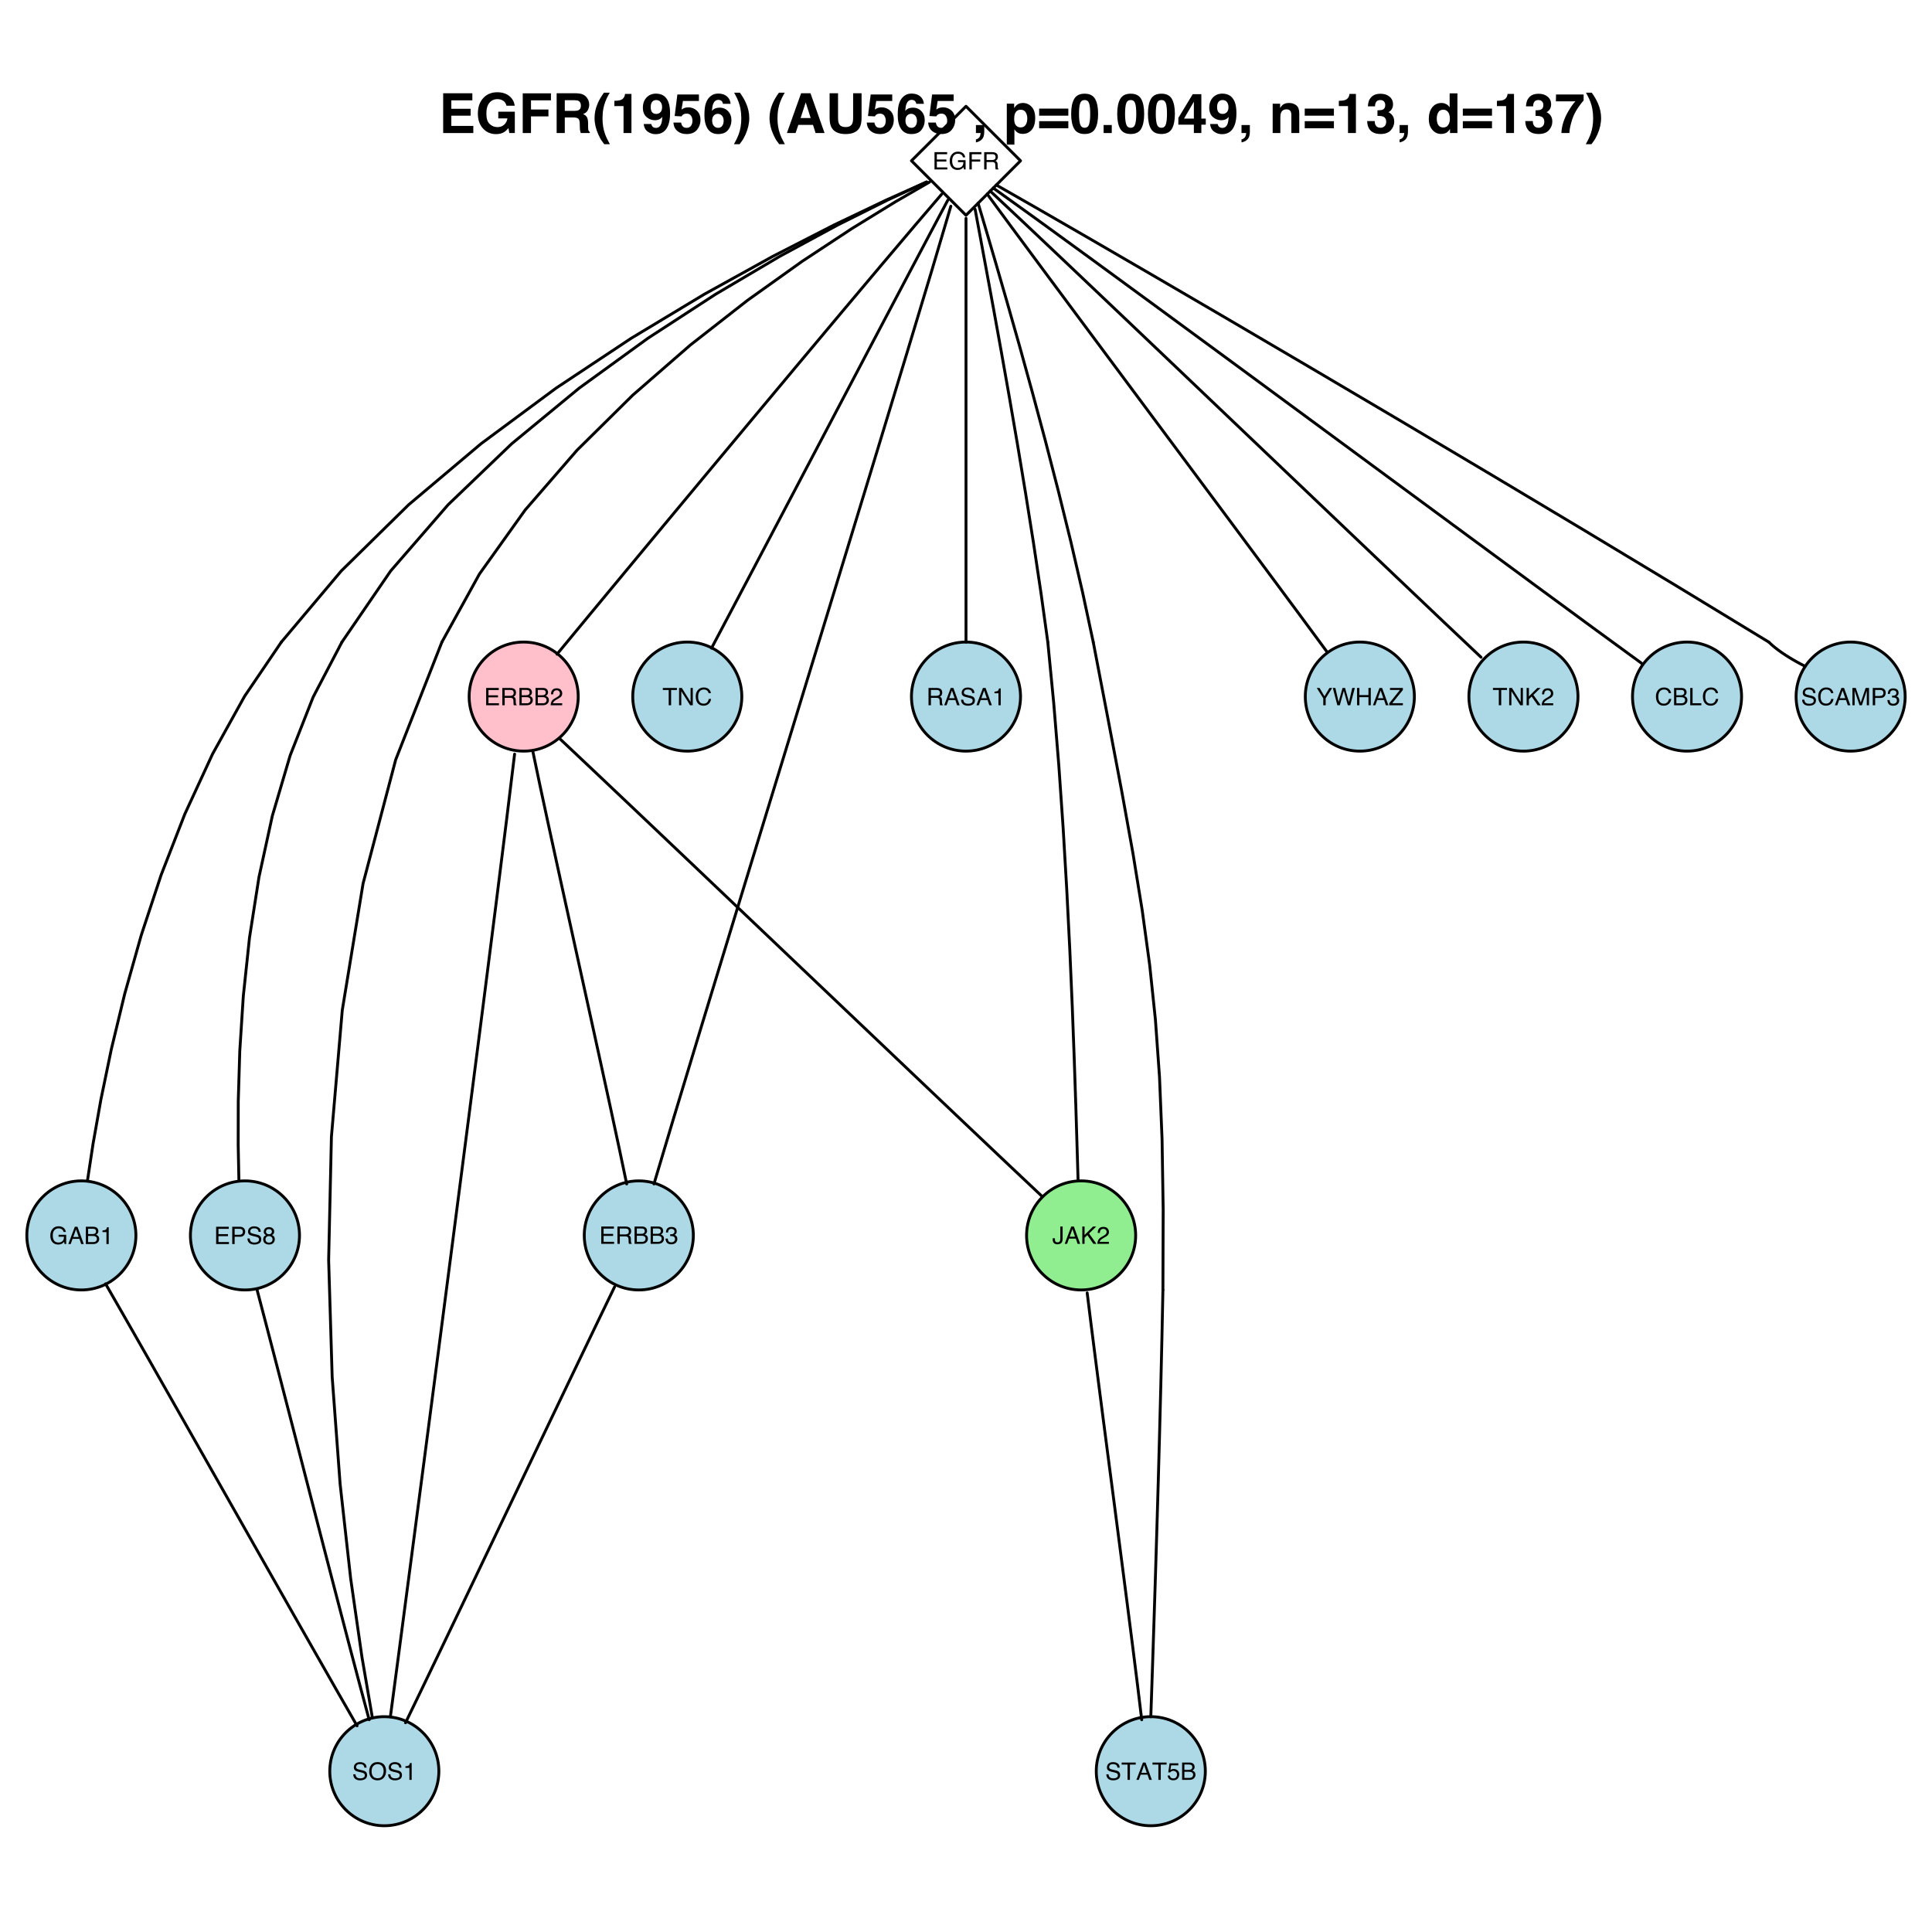 <?xml version="1.0" encoding="UTF-8"?>
<svg xmlns="http://www.w3.org/2000/svg" xmlns:xlink="http://www.w3.org/1999/xlink" width="504pt" height="504pt" viewBox="0 0 504 504" version="1.1">
<defs>
<g>
<symbol overflow="visible" id="glyph0-0">
<path style="stroke:none;" d="M 0.203 0 L 0.203 -4.516 L 3.781 -4.516 L 3.781 0 Z M 3.219 -0.562 L 3.219 -3.953 L 0.766 -3.953 L 0.766 -0.562 Z "/>
</symbol>
<symbol overflow="visible" id="glyph0-1">
<path style="stroke:none;" d="M 0.531 -4.516 L 3.828 -4.516 L 3.828 -3.969 L 1.141 -3.969 L 1.141 -2.594 L 3.625 -2.594 L 3.625 -2.062 L 1.141 -2.062 L 1.141 -0.531 L 3.875 -0.531 L 3.875 0 L 0.531 0 Z M 2.203 -4.516 Z "/>
</symbol>
<symbol overflow="visible" id="glyph0-2">
<path style="stroke:none;" d="M 2.438 -4.641 C 2.852 -4.641 3.219 -4.555 3.531 -4.391 C 3.977 -4.148 4.254 -3.738 4.359 -3.156 L 3.75 -3.156 C 3.676 -3.477 3.523 -3.711 3.297 -3.859 C 3.066 -4.016 2.773 -4.094 2.422 -4.094 C 2.004 -4.094 1.648 -3.938 1.359 -3.625 C 1.078 -3.312 0.938 -2.844 0.938 -2.219 C 0.938 -1.688 1.051 -1.25 1.281 -0.906 C 1.52 -0.57 1.906 -0.406 2.438 -0.406 C 2.844 -0.406 3.18 -0.52 3.453 -0.75 C 3.723 -0.988 3.859 -1.375 3.859 -1.906 L 2.453 -1.906 L 2.453 -2.422 L 4.438 -2.422 L 4.438 0 L 4.031 0 L 3.891 -0.578 C 3.68 -0.348 3.5 -0.191 3.344 -0.109 C 3.07 0.047 2.727 0.125 2.312 0.125 C 1.781 0.125 1.32 -0.051 0.938 -0.406 C 0.508 -0.832 0.297 -1.426 0.297 -2.188 C 0.297 -2.945 0.504 -3.551 0.922 -4 C 1.305 -4.426 1.812 -4.641 2.438 -4.641 Z M 2.328 -4.641 Z "/>
</symbol>
<symbol overflow="visible" id="glyph0-3">
<path style="stroke:none;" d="M 0.531 -4.516 L 3.672 -4.516 L 3.672 -3.969 L 1.156 -3.969 L 1.156 -2.594 L 3.359 -2.594 L 3.359 -2.047 L 1.156 -2.047 L 1.156 0 L 0.531 0 Z "/>
</symbol>
<symbol overflow="visible" id="glyph0-4">
<path style="stroke:none;" d="M 2.578 -2.453 C 2.867 -2.453 3.098 -2.508 3.266 -2.625 C 3.43 -2.738 3.516 -2.941 3.516 -3.234 C 3.516 -3.555 3.395 -3.781 3.156 -3.906 C 3.031 -3.957 2.863 -3.984 2.656 -3.984 L 1.172 -3.984 L 1.172 -2.453 Z M 0.547 -4.516 L 2.641 -4.516 C 2.984 -4.516 3.27 -4.461 3.5 -4.359 C 3.914 -4.172 4.125 -3.816 4.125 -3.297 C 4.125 -3.023 4.066 -2.801 3.953 -2.625 C 3.848 -2.457 3.695 -2.32 3.5 -2.219 C 3.676 -2.145 3.805 -2.051 3.891 -1.938 C 3.984 -1.82 4.035 -1.633 4.047 -1.375 L 4.062 -0.766 C 4.07 -0.586 4.086 -0.457 4.109 -0.375 C 4.141 -0.227 4.203 -0.133 4.297 -0.094 L 4.297 0 L 3.547 0 C 3.535 -0.039 3.52 -0.094 3.5 -0.156 C 3.488 -0.219 3.477 -0.332 3.469 -0.5 L 3.438 -1.266 C 3.426 -1.555 3.316 -1.754 3.109 -1.859 C 2.992 -1.91 2.812 -1.938 2.562 -1.938 L 1.172 -1.938 L 1.172 0 L 0.547 0 Z "/>
</symbol>
<symbol overflow="visible" id="glyph0-5">
<path style="stroke:none;" d="M 0.531 -4.516 L 2.578 -4.516 C 2.973 -4.516 3.289 -4.398 3.531 -4.172 C 3.781 -3.953 3.906 -3.633 3.906 -3.219 C 3.906 -2.863 3.797 -2.555 3.578 -2.297 C 3.359 -2.035 3.023 -1.906 2.578 -1.906 L 1.156 -1.906 L 1.156 0 L 0.531 0 Z M 3.297 -3.219 C 3.297 -3.551 3.172 -3.773 2.922 -3.891 C 2.785 -3.953 2.602 -3.984 2.375 -3.984 L 1.156 -3.984 L 1.156 -2.422 L 2.375 -2.422 C 2.645 -2.422 2.863 -2.477 3.031 -2.594 C 3.207 -2.719 3.297 -2.926 3.297 -3.219 Z "/>
</symbol>
<symbol overflow="visible" id="glyph0-6">
<path style="stroke:none;" d="M 0.875 -1.453 C 0.895 -1.203 0.957 -0.992 1.062 -0.828 C 1.258 -0.535 1.617 -0.391 2.141 -0.391 C 2.367 -0.391 2.578 -0.422 2.766 -0.484 C 3.129 -0.609 3.312 -0.836 3.312 -1.172 C 3.312 -1.41 3.234 -1.582 3.078 -1.688 C 2.922 -1.789 2.676 -1.879 2.344 -1.953 L 1.734 -2.094 C 1.336 -2.188 1.055 -2.285 0.891 -2.391 C 0.598 -2.578 0.453 -2.859 0.453 -3.234 C 0.453 -3.641 0.594 -3.973 0.875 -4.234 C 1.156 -4.492 1.551 -4.625 2.062 -4.625 C 2.539 -4.625 2.941 -4.508 3.266 -4.281 C 3.598 -4.051 3.766 -3.688 3.766 -3.188 L 3.203 -3.188 C 3.172 -3.426 3.102 -3.613 3 -3.75 C 2.812 -3.988 2.492 -4.109 2.047 -4.109 C 1.691 -4.109 1.43 -4.031 1.266 -3.875 C 1.109 -3.719 1.031 -3.539 1.031 -3.344 C 1.031 -3.125 1.125 -2.961 1.312 -2.859 C 1.438 -2.797 1.711 -2.711 2.141 -2.609 L 2.766 -2.469 C 3.066 -2.395 3.301 -2.301 3.469 -2.188 C 3.758 -1.969 3.906 -1.66 3.906 -1.266 C 3.906 -0.766 3.723 -0.406 3.359 -0.188 C 2.992 0.02 2.57 0.125 2.094 0.125 C 1.531 0.125 1.086 -0.016 0.766 -0.297 C 0.453 -0.578 0.297 -0.961 0.297 -1.453 Z M 2.109 -4.641 Z "/>
</symbol>
<symbol overflow="visible" id="glyph0-7">
<path style="stroke:none;" d="M 1.719 -2.562 C 1.957 -2.562 2.145 -2.629 2.281 -2.766 C 2.414 -2.898 2.484 -3.062 2.484 -3.25 C 2.484 -3.414 2.414 -3.566 2.281 -3.703 C 2.156 -3.836 1.957 -3.906 1.688 -3.906 C 1.426 -3.906 1.234 -3.836 1.109 -3.703 C 0.992 -3.566 0.938 -3.406 0.938 -3.219 C 0.938 -3.008 1.016 -2.848 1.172 -2.734 C 1.328 -2.617 1.508 -2.562 1.719 -2.562 Z M 1.75 -0.375 C 2 -0.375 2.207 -0.441 2.375 -0.578 C 2.551 -0.723 2.641 -0.93 2.641 -1.203 C 2.641 -1.484 2.551 -1.695 2.375 -1.844 C 2.195 -2 1.973 -2.078 1.703 -2.078 C 1.441 -2.078 1.227 -2 1.062 -1.844 C 0.895 -1.695 0.812 -1.488 0.812 -1.219 C 0.812 -0.988 0.883 -0.789 1.031 -0.625 C 1.188 -0.457 1.426 -0.375 1.75 -0.375 Z M 0.953 -2.344 C 0.805 -2.406 0.688 -2.484 0.594 -2.578 C 0.438 -2.742 0.359 -2.957 0.359 -3.219 C 0.359 -3.539 0.473 -3.82 0.703 -4.062 C 0.941 -4.301 1.281 -4.422 1.719 -4.422 C 2.145 -4.422 2.477 -4.305 2.719 -4.078 C 2.957 -3.859 3.078 -3.598 3.078 -3.297 C 3.078 -3.023 3.008 -2.805 2.875 -2.641 C 2.789 -2.535 2.664 -2.441 2.5 -2.359 C 2.688 -2.266 2.832 -2.164 2.938 -2.062 C 3.133 -1.852 3.234 -1.586 3.234 -1.266 C 3.234 -0.879 3.102 -0.551 2.844 -0.281 C 2.582 -0.008 2.211 0.125 1.734 0.125 C 1.305 0.125 0.941 0.008 0.641 -0.219 C 0.348 -0.457 0.203 -0.797 0.203 -1.234 C 0.203 -1.492 0.266 -1.719 0.391 -1.906 C 0.516 -2.094 0.703 -2.238 0.953 -2.344 Z "/>
</symbol>
<symbol overflow="visible" id="glyph0-8">
<path style="stroke:none;" d="M 2.172 -2.609 C 2.43 -2.609 2.633 -2.645 2.781 -2.719 C 3.008 -2.832 3.125 -3.035 3.125 -3.328 C 3.125 -3.617 3.004 -3.816 2.766 -3.922 C 2.629 -3.973 2.426 -4 2.156 -4 L 1.062 -4 L 1.062 -2.609 Z M 2.391 -0.516 C 2.766 -0.516 3.031 -0.625 3.188 -0.844 C 3.289 -0.977 3.344 -1.145 3.344 -1.344 C 3.344 -1.676 3.191 -1.898 2.891 -2.016 C 2.734 -2.078 2.531 -2.109 2.281 -2.109 L 1.062 -2.109 L 1.062 -0.516 Z M 0.469 -4.516 L 2.406 -4.516 C 2.938 -4.516 3.312 -4.359 3.531 -4.047 C 3.664 -3.859 3.734 -3.641 3.734 -3.391 C 3.734 -3.109 3.648 -2.879 3.484 -2.703 C 3.398 -2.598 3.281 -2.508 3.125 -2.438 C 3.352 -2.344 3.523 -2.242 3.641 -2.141 C 3.848 -1.941 3.953 -1.664 3.953 -1.312 C 3.953 -1.02 3.859 -0.758 3.672 -0.531 C 3.398 -0.176 2.969 0 2.375 0 L 0.469 0 Z "/>
</symbol>
<symbol overflow="visible" id="glyph0-9">
<path style="stroke:none;" d="M 0.203 0 C 0.223 -0.375 0.301 -0.703 0.438 -0.984 C 0.57 -1.266 0.836 -1.52 1.234 -1.75 L 1.812 -2.094 C 2.082 -2.25 2.27 -2.379 2.375 -2.484 C 2.539 -2.66 2.625 -2.859 2.625 -3.078 C 2.625 -3.328 2.547 -3.523 2.391 -3.672 C 2.242 -3.828 2.039 -3.906 1.781 -3.906 C 1.406 -3.906 1.145 -3.766 1 -3.484 C 0.914 -3.328 0.867 -3.113 0.859 -2.844 L 0.297 -2.844 C 0.305 -3.227 0.379 -3.539 0.516 -3.781 C 0.754 -4.207 1.176 -4.422 1.781 -4.422 C 2.289 -4.422 2.66 -4.281 2.891 -4 C 3.117 -3.727 3.234 -3.426 3.234 -3.094 C 3.234 -2.75 3.113 -2.445 2.875 -2.188 C 2.727 -2.051 2.469 -1.879 2.094 -1.672 L 1.672 -1.438 C 1.473 -1.32 1.316 -1.211 1.203 -1.109 C 0.992 -0.93 0.863 -0.734 0.812 -0.516 L 3.219 -0.516 L 3.219 0 Z "/>
</symbol>
<symbol overflow="visible" id="glyph0-10">
<path style="stroke:none;" d="M 1.641 0.125 C 1.117 0.125 0.738 -0.016 0.5 -0.297 C 0.27 -0.586 0.156 -0.941 0.156 -1.359 L 0.734 -1.359 C 0.754 -1.066 0.805 -0.859 0.891 -0.734 C 1.035 -0.504 1.297 -0.391 1.672 -0.391 C 1.961 -0.391 2.191 -0.469 2.359 -0.625 C 2.535 -0.781 2.625 -0.977 2.625 -1.219 C 2.625 -1.52 2.531 -1.727 2.344 -1.844 C 2.164 -1.969 1.91 -2.031 1.578 -2.031 C 1.547 -2.031 1.508 -2.031 1.469 -2.031 C 1.426 -2.031 1.391 -2.031 1.359 -2.031 L 1.359 -2.516 C 1.41 -2.516 1.457 -2.508 1.5 -2.5 C 1.539 -2.5 1.582 -2.5 1.625 -2.5 C 1.832 -2.5 2.004 -2.535 2.141 -2.609 C 2.367 -2.723 2.484 -2.926 2.484 -3.219 C 2.484 -3.438 2.406 -3.602 2.25 -3.719 C 2.094 -3.844 1.91 -3.906 1.703 -3.906 C 1.336 -3.906 1.082 -3.781 0.938 -3.531 C 0.863 -3.395 0.82 -3.203 0.812 -2.953 L 0.266 -2.953 C 0.266 -3.285 0.328 -3.566 0.453 -3.797 C 0.68 -4.203 1.078 -4.406 1.641 -4.406 C 2.098 -4.406 2.445 -4.305 2.688 -4.109 C 2.938 -3.91 3.062 -3.617 3.062 -3.234 C 3.062 -2.961 2.988 -2.742 2.844 -2.578 C 2.75 -2.473 2.629 -2.395 2.484 -2.344 C 2.723 -2.27 2.906 -2.145 3.031 -1.969 C 3.164 -1.789 3.234 -1.566 3.234 -1.297 C 3.234 -0.879 3.094 -0.535 2.812 -0.266 C 2.531 -0.004 2.141 0.125 1.641 0.125 Z "/>
</symbol>
<symbol overflow="visible" id="glyph0-11">
<path style="stroke:none;" d="M 2.797 -1.844 L 2.109 -3.844 L 1.391 -1.844 Z M 1.797 -4.516 L 2.484 -4.516 L 4.125 0 L 3.453 0 L 3 -1.359 L 1.203 -1.359 L 0.719 0 L 0.094 0 Z M 2.109 -4.516 Z "/>
</symbol>
<symbol overflow="visible" id="glyph0-12">
<path style="stroke:none;" d="M 0.609 -3.125 L 0.609 -3.547 C 1.004 -3.578 1.281 -3.641 1.438 -3.734 C 1.594 -3.828 1.711 -4.047 1.797 -4.391 L 2.234 -4.391 L 2.234 0 L 1.641 0 L 1.641 -3.125 Z "/>
</symbol>
<symbol overflow="visible" id="glyph0-13">
<path style="stroke:none;" d="M 3.766 -4.516 L 3.766 -3.984 L 2.25 -3.984 L 2.25 0 L 1.625 0 L 1.625 -3.984 L 0.094 -3.984 L 0.094 -4.516 Z "/>
</symbol>
<symbol overflow="visible" id="glyph0-14">
<path style="stroke:none;" d="M 0.484 -4.516 L 1.203 -4.516 L 3.484 -0.859 L 3.484 -4.516 L 4.062 -4.516 L 4.062 0 L 3.375 0 L 1.062 -3.656 L 1.062 0 L 0.484 0 Z M 2.234 -4.516 Z "/>
</symbol>
<symbol overflow="visible" id="glyph0-15">
<path style="stroke:none;" d="M 2.391 -4.641 C 2.953 -4.641 3.391 -4.488 3.703 -4.188 C 4.023 -3.883 4.203 -3.539 4.234 -3.156 L 3.641 -3.156 C 3.578 -3.445 3.441 -3.676 3.234 -3.844 C 3.035 -4.02 2.754 -4.109 2.391 -4.109 C 1.941 -4.109 1.582 -3.953 1.312 -3.641 C 1.039 -3.328 0.906 -2.848 0.906 -2.203 C 0.906 -1.672 1.023 -1.238 1.266 -0.906 C 1.516 -0.582 1.883 -0.422 2.375 -0.422 C 2.82 -0.422 3.164 -0.594 3.406 -0.938 C 3.531 -1.125 3.625 -1.363 3.688 -1.656 L 4.281 -1.656 C 4.227 -1.188 4.051 -0.789 3.75 -0.469 C 3.395 -0.082 2.91 0.109 2.297 0.109 C 1.773 0.109 1.336 -0.047 0.984 -0.359 C 0.516 -0.773 0.281 -1.426 0.281 -2.312 C 0.281 -2.977 0.457 -3.52 0.812 -3.938 C 1.188 -4.406 1.711 -4.641 2.391 -4.641 Z M 2.266 -4.641 Z "/>
</symbol>
<symbol overflow="visible" id="glyph0-16">
<path style="stroke:none;" d="M 2.703 -1.344 C 2.703 -0.969 2.645 -0.672 2.531 -0.453 C 2.32 -0.066 1.922 0.125 1.328 0.125 C 0.992 0.125 0.707 0.031 0.469 -0.156 C 0.227 -0.344 0.109 -0.672 0.109 -1.141 L 0.109 -1.453 L 0.688 -1.453 L 0.688 -1.141 C 0.688 -0.891 0.738 -0.703 0.844 -0.578 C 0.957 -0.453 1.129 -0.391 1.359 -0.391 C 1.68 -0.391 1.895 -0.504 2 -0.734 C 2.062 -0.867 2.094 -1.125 2.094 -1.5 L 2.094 -4.516 L 2.703 -4.516 Z "/>
</symbol>
<symbol overflow="visible" id="glyph0-17">
<path style="stroke:none;" d="M 0.484 -4.516 L 1.078 -4.516 L 1.078 -2.312 L 3.281 -4.516 L 4.125 -4.516 L 2.25 -2.703 L 4.172 0 L 3.375 0 L 1.797 -2.266 L 1.078 -1.578 L 1.078 0 L 0.484 0 Z "/>
</symbol>
<symbol overflow="visible" id="glyph0-18">
<path style="stroke:none;" d="M 2.422 -4.641 C 3.223 -4.641 3.816 -4.383 4.203 -3.875 C 4.504 -3.469 4.656 -2.957 4.656 -2.344 C 4.656 -1.664 4.484 -1.102 4.141 -0.656 C 3.734 -0.133 3.16 0.125 2.422 0.125 C 1.723 0.125 1.176 -0.102 0.781 -0.562 C 0.426 -1 0.25 -1.555 0.25 -2.234 C 0.25 -2.848 0.398 -3.367 0.703 -3.797 C 1.086 -4.359 1.66 -4.641 2.422 -4.641 Z M 2.484 -0.422 C 3.023 -0.422 3.414 -0.613 3.656 -1 C 3.895 -1.383 4.016 -1.828 4.016 -2.328 C 4.016 -2.859 3.875 -3.285 3.594 -3.609 C 3.32 -3.93 2.945 -4.094 2.469 -4.094 C 2 -4.094 1.613 -3.93 1.312 -3.609 C 1.02 -3.297 0.875 -2.82 0.875 -2.188 C 0.875 -1.688 1 -1.266 1.25 -0.922 C 1.508 -0.586 1.922 -0.422 2.484 -0.422 Z M 2.453 -4.641 Z "/>
</symbol>
<symbol overflow="visible" id="glyph0-19">
<path style="stroke:none;" d="M 0.781 -1.125 C 0.812 -0.812 0.957 -0.594 1.219 -0.469 C 1.352 -0.406 1.504 -0.375 1.672 -0.375 C 2.004 -0.375 2.25 -0.477 2.406 -0.688 C 2.562 -0.895 2.641 -1.129 2.641 -1.391 C 2.641 -1.691 2.547 -1.926 2.359 -2.094 C 2.172 -2.258 1.945 -2.344 1.688 -2.344 C 1.488 -2.344 1.32 -2.305 1.188 -2.234 C 1.051 -2.16 0.938 -2.062 0.844 -1.938 L 0.359 -1.953 L 0.703 -4.328 L 2.984 -4.328 L 2.984 -3.797 L 1.109 -3.797 L 0.922 -2.578 C 1.023 -2.648 1.125 -2.707 1.219 -2.75 C 1.383 -2.812 1.57 -2.844 1.781 -2.844 C 2.188 -2.844 2.531 -2.711 2.812 -2.453 C 3.094 -2.191 3.234 -1.863 3.234 -1.469 C 3.234 -1.051 3.102 -0.68 2.844 -0.359 C 2.594 -0.047 2.188 0.109 1.625 0.109 C 1.258 0.109 0.938 0.008 0.656 -0.188 C 0.383 -0.395 0.234 -0.707 0.203 -1.125 Z "/>
</symbol>
<symbol overflow="visible" id="glyph0-20">
<path style="stroke:none;" d="M 0.125 -4.516 L 0.844 -4.516 L 2.141 -2.344 L 3.438 -4.516 L 4.156 -4.516 L 2.453 -1.812 L 2.453 0 L 1.828 0 L 1.828 -1.812 Z M 2.156 -4.516 Z "/>
</symbol>
<symbol overflow="visible" id="glyph0-21">
<path style="stroke:none;" d="M 0.781 -4.516 L 1.625 -0.844 L 2.656 -4.516 L 3.312 -4.516 L 4.328 -0.844 L 5.188 -4.516 L 5.859 -4.516 L 4.672 0 L 4.031 0 L 2.984 -3.75 L 1.938 0 L 1.297 0 L 0.109 -4.516 Z "/>
</symbol>
<symbol overflow="visible" id="glyph0-22">
<path style="stroke:none;" d="M 0.5 -4.516 L 1.109 -4.516 L 1.109 -2.656 L 3.469 -2.656 L 3.469 -4.516 L 4.078 -4.516 L 4.078 0 L 3.469 0 L 3.469 -2.109 L 1.109 -2.109 L 1.109 0 L 0.5 0 Z "/>
</symbol>
<symbol overflow="visible" id="glyph0-23">
<path style="stroke:none;" d="M 0.141 -0.5 L 2.922 -3.984 L 0.344 -3.984 L 0.344 -4.516 L 3.703 -4.516 L 3.703 -3.984 L 0.922 -0.531 L 3.703 -0.531 L 3.703 0 L 0.141 0 Z M 2.031 -4.516 Z "/>
</symbol>
<symbol overflow="visible" id="glyph0-24">
<path style="stroke:none;" d="M 0.484 -4.516 L 1.094 -4.516 L 1.094 -0.531 L 3.375 -0.531 L 3.375 0 L 0.484 0 Z "/>
</symbol>
<symbol overflow="visible" id="glyph0-25">
<path style="stroke:none;" d="M 0.469 -4.516 L 1.344 -4.516 L 2.641 -0.703 L 3.922 -4.516 L 4.797 -4.516 L 4.797 0 L 4.219 0 L 4.219 -2.672 C 4.219 -2.754 4.219 -2.898 4.219 -3.109 C 4.219 -3.328 4.219 -3.562 4.219 -3.812 L 2.938 0 L 2.328 0 L 1.031 -3.812 L 1.031 -3.672 C 1.031 -3.555 1.031 -3.383 1.031 -3.156 C 1.039 -2.938 1.047 -2.773 1.047 -2.672 L 1.047 0 L 0.469 0 Z "/>
</symbol>
<symbol overflow="visible" id="glyph1-0">
<path style="stroke:none;" d="M 1.078 0 L 1.078 -10.375 L 9.438 -10.375 L 9.438 0 Z M 8.141 -1.297 L 8.141 -9.078 L 2.375 -9.078 L 2.375 -1.297 Z "/>
</symbol>
<symbol overflow="visible" id="glyph1-1">
<path style="stroke:none;" d="M 8.766 -8.531 L 3.281 -8.531 L 3.281 -6.328 L 8.312 -6.328 L 8.312 -4.531 L 3.281 -4.531 L 3.281 -1.859 L 9.016 -1.859 L 9.016 0 L 1.156 0 L 1.156 -10.375 L 8.766 -10.375 Z "/>
</symbol>
<symbol overflow="visible" id="glyph1-2">
<path style="stroke:none;" d="M 8.062 -7.125 C 7.906 -7.832 7.504 -8.328 6.859 -8.609 C 6.504 -8.766 6.109 -8.844 5.672 -8.844 C 4.836 -8.844 4.148 -8.523 3.609 -7.891 C 3.078 -7.266 2.812 -6.32 2.812 -5.062 C 2.812 -3.781 3.102 -2.875 3.688 -2.344 C 4.27 -1.812 4.93 -1.547 5.672 -1.547 C 6.398 -1.547 6.992 -1.754 7.453 -2.172 C 7.922 -2.598 8.207 -3.148 8.312 -3.828 L 5.922 -3.828 L 5.922 -5.562 L 10.234 -5.562 L 10.234 0 L 8.797 0 L 8.578 -1.297 C 8.16 -0.805 7.785 -0.457 7.453 -0.25 C 6.879 0.102 6.176 0.281 5.344 0.281 C 3.969 0.281 2.844 -0.195 1.969 -1.156 C 1.051 -2.113 0.594 -3.422 0.594 -5.078 C 0.594 -6.754 1.055 -8.098 1.984 -9.109 C 2.91 -10.129 4.133 -10.641 5.656 -10.641 C 6.969 -10.641 8.023 -10.301 8.828 -9.625 C 9.629 -8.957 10.086 -8.125 10.203 -7.125 Z M 5.641 -10.641 Z "/>
</symbol>
<symbol overflow="visible" id="glyph1-3">
<path style="stroke:none;" d="M 1.094 -10.359 L 8.453 -10.359 L 8.453 -8.531 L 3.25 -8.531 L 3.25 -6.141 L 7.797 -6.141 L 7.797 -4.344 L 3.25 -4.344 L 3.25 0 L 1.094 0 Z "/>
</symbol>
<symbol overflow="visible" id="glyph1-4">
<path style="stroke:none;" d="M 3.266 -8.562 L 3.266 -5.781 L 5.719 -5.781 C 6.207 -5.781 6.57 -5.836 6.812 -5.953 C 7.25 -6.148 7.469 -6.539 7.469 -7.125 C 7.469 -7.75 7.258 -8.172 6.844 -8.391 C 6.602 -8.504 6.25 -8.562 5.781 -8.562 Z M 6.234 -10.375 C 6.961 -10.352 7.52 -10.258 7.906 -10.094 C 8.301 -9.938 8.633 -9.695 8.906 -9.375 C 9.133 -9.113 9.312 -8.82 9.438 -8.5 C 9.57 -8.188 9.641 -7.828 9.641 -7.422 C 9.641 -6.922 9.516 -6.43 9.266 -5.953 C 9.016 -5.484 8.602 -5.148 8.031 -4.953 C 8.508 -4.754 8.848 -4.477 9.047 -4.125 C 9.242 -3.781 9.344 -3.242 9.344 -2.516 L 9.344 -1.812 C 9.344 -1.344 9.363 -1.02 9.406 -0.844 C 9.457 -0.582 9.586 -0.391 9.797 -0.266 L 9.797 0 L 7.422 0 C 7.348 -0.227 7.301 -0.414 7.281 -0.562 C 7.219 -0.844 7.188 -1.141 7.188 -1.453 L 7.172 -2.406 C 7.16 -3.07 7.035 -3.516 6.797 -3.734 C 6.566 -3.953 6.133 -4.062 5.5 -4.062 L 3.266 -4.062 L 3.266 0 L 1.141 0 L 1.141 -10.375 Z "/>
</symbol>
<symbol overflow="visible" id="glyph1-5">
<path style="stroke:none;" d="M 1.453 -7.75 C 1.816 -8.613 2.359 -9.539 3.078 -10.531 L 4.594 -10.531 L 4.156 -9.75 C 3.562 -8.664 3.148 -7.531 2.922 -6.344 C 2.773 -5.562 2.703 -4.711 2.703 -3.797 C 2.703 -2.359 2.91 -1.039 3.328 0.156 C 3.566 0.875 4 1.789 4.625 2.906 L 3.141 2.906 L 2.641 2.219 C 2.316 1.812 1.973 1.195 1.609 0.375 C 0.953 -1.082 0.625 -2.516 0.625 -3.922 C 0.625 -5.211 0.898 -6.488 1.453 -7.75 Z "/>
</symbol>
<symbol overflow="visible" id="glyph1-6">
<path style="stroke:none;" d="M 1 -7.031 L 1 -8.406 C 1.633 -8.426 2.078 -8.469 2.328 -8.531 C 2.734 -8.613 3.062 -8.789 3.312 -9.062 C 3.488 -9.238 3.617 -9.484 3.703 -9.797 C 3.754 -9.973 3.781 -10.109 3.781 -10.203 L 5.453 -10.203 L 5.453 0 L 3.391 0 L 3.391 -7.031 Z "/>
</symbol>
<symbol overflow="visible" id="glyph1-7">
<path style="stroke:none;" d="M 0.422 -6.609 C 0.422 -7.703 0.738 -8.586 1.375 -9.266 C 2.008 -9.941 2.828 -10.281 3.828 -10.281 C 5.379 -10.281 6.445 -9.594 7.031 -8.219 C 7.352 -7.445 7.516 -6.426 7.516 -5.156 C 7.516 -3.914 7.359 -2.883 7.047 -2.062 C 6.441 -0.488 5.344 0.297 3.75 0.297 C 2.977 0.297 2.285 0.07 1.672 -0.375 C 1.066 -0.832 0.723 -1.492 0.641 -2.359 L 2.625 -2.359 C 2.676 -2.055 2.801 -1.812 3 -1.625 C 3.207 -1.438 3.484 -1.344 3.828 -1.344 C 4.492 -1.344 4.957 -1.711 5.219 -2.453 C 5.363 -2.848 5.457 -3.438 5.5 -4.219 C 5.312 -3.988 5.117 -3.812 4.922 -3.688 C 4.547 -3.457 4.082 -3.344 3.531 -3.344 C 2.719 -3.344 1.992 -3.625 1.359 -4.188 C 0.734 -4.75 0.422 -5.555 0.422 -6.609 Z M 3.969 -4.984 C 4.238 -4.984 4.5 -5.062 4.75 -5.219 C 5.207 -5.508 5.438 -6.016 5.438 -6.734 C 5.438 -7.305 5.301 -7.758 5.031 -8.094 C 4.758 -8.438 4.391 -8.609 3.922 -8.609 C 3.578 -8.609 3.281 -8.516 3.031 -8.328 C 2.656 -8.023 2.469 -7.516 2.469 -6.797 C 2.469 -6.191 2.586 -5.738 2.828 -5.438 C 3.078 -5.133 3.457 -4.984 3.969 -4.984 Z "/>
</symbol>
<symbol overflow="visible" id="glyph1-8">
<path style="stroke:none;" d="M 2.375 -2.734 C 2.457 -2.297 2.609 -1.957 2.828 -1.719 C 3.055 -1.477 3.383 -1.359 3.812 -1.359 C 4.312 -1.359 4.691 -1.531 4.953 -1.875 C 5.211 -2.227 5.344 -2.672 5.344 -3.203 C 5.344 -3.723 5.219 -4.16 4.969 -4.516 C 4.727 -4.879 4.352 -5.062 3.844 -5.062 C 3.594 -5.062 3.379 -5.031 3.203 -4.969 C 2.891 -4.852 2.656 -4.645 2.5 -4.344 L 0.703 -4.438 L 1.406 -10.062 L 7.031 -10.062 L 7.031 -8.359 L 2.859 -8.359 L 2.5 -6.141 C 2.812 -6.336 3.051 -6.469 3.219 -6.531 C 3.508 -6.645 3.863 -6.703 4.281 -6.703 C 5.125 -6.703 5.859 -6.414 6.484 -5.844 C 7.117 -5.281 7.438 -4.457 7.438 -3.375 C 7.438 -2.426 7.133 -1.582 6.531 -0.844 C 5.926 -0.102 5.02 0.266 3.812 0.266 C 2.844 0.266 2.047 0.004 1.422 -0.516 C 0.797 -1.035 0.445 -1.773 0.375 -2.734 Z "/>
</symbol>
<symbol overflow="visible" id="glyph1-9">
<path style="stroke:none;" d="M 2.469 -3.234 C 2.469 -2.68 2.613 -2.227 2.906 -1.875 C 3.195 -1.531 3.57 -1.359 4.031 -1.359 C 4.477 -1.359 4.828 -1.523 5.078 -1.859 C 5.336 -2.203 5.469 -2.641 5.469 -3.172 C 5.469 -3.766 5.32 -4.219 5.031 -4.531 C 4.738 -4.852 4.379 -5.016 3.953 -5.016 C 3.617 -5.016 3.316 -4.91 3.047 -4.703 C 2.66 -4.398 2.469 -3.91 2.469 -3.234 Z M 5.281 -7.625 C 5.281 -7.789 5.219 -7.973 5.094 -8.172 C 4.875 -8.492 4.547 -8.656 4.109 -8.656 C 3.461 -8.656 3 -8.289 2.719 -7.562 C 2.57 -7.156 2.469 -6.555 2.406 -5.766 C 2.656 -6.066 2.941 -6.285 3.266 -6.422 C 3.598 -6.555 3.977 -6.625 4.406 -6.625 C 5.312 -6.625 6.051 -6.316 6.625 -5.703 C 7.207 -5.086 7.5 -4.301 7.5 -3.344 C 7.5 -2.383 7.211 -1.539 6.641 -0.812 C 6.078 -0.094 5.195 0.266 4 0.266 C 2.719 0.266 1.77 -0.27 1.156 -1.344 C 0.688 -2.188 0.453 -3.27 0.453 -4.594 C 0.453 -5.375 0.484 -6.008 0.547 -6.5 C 0.66 -7.363 0.891 -8.082 1.234 -8.656 C 1.523 -9.145 1.906 -9.539 2.375 -9.844 C 2.844 -10.145 3.406 -10.297 4.062 -10.297 C 5.008 -10.297 5.766 -10.051 6.328 -9.562 C 6.891 -9.082 7.207 -8.438 7.281 -7.625 Z "/>
</symbol>
<symbol overflow="visible" id="glyph1-10">
<path style="stroke:none;" d="M 1.688 -10.531 C 2.406 -9.539 2.945 -8.613 3.312 -7.75 C 3.863 -6.488 4.141 -5.211 4.141 -3.922 C 4.141 -2.516 3.816 -1.082 3.172 0.375 C 2.797 1.195 2.445 1.812 2.125 2.219 L 1.625 2.906 L 0.141 2.906 C 0.766 1.789 1.195 0.875 1.438 0.156 C 1.852 -1.039 2.062 -2.359 2.062 -3.797 C 2.062 -4.711 1.988 -5.562 1.844 -6.344 C 1.613 -7.531 1.203 -8.664 0.609 -9.75 L 0.188 -10.531 Z "/>
</symbol>
<symbol overflow="visible" id="glyph1-11">
<path style="stroke:none;" d=""/>
</symbol>
<symbol overflow="visible" id="glyph1-12">
<path style="stroke:none;" d="M 3.938 -3.922 L 6.562 -3.922 L 5.266 -8 Z M 4.062 -10.375 L 6.516 -10.375 L 10.188 0 L 7.844 0 L 7.172 -2.125 L 3.344 -2.125 L 2.625 0 L 0.359 0 Z M 5.281 -10.375 Z "/>
</symbol>
<symbol overflow="visible" id="glyph1-13">
<path style="stroke:none;" d="M 1.094 -10.375 L 3.297 -10.375 L 3.297 -4 C 3.297 -3.281 3.379 -2.758 3.547 -2.438 C 3.816 -1.852 4.391 -1.562 5.266 -1.562 C 6.141 -1.562 6.711 -1.852 6.984 -2.438 C 7.148 -2.758 7.234 -3.281 7.234 -4 L 7.234 -10.375 L 9.438 -10.375 L 9.438 -4 C 9.438 -2.895 9.266 -2.035 8.922 -1.422 C 8.285 -0.297 7.066 0.266 5.266 0.266 C 3.473 0.266 2.254 -0.297 1.609 -1.422 C 1.266 -2.035 1.094 -2.895 1.094 -4 Z M 5.266 -10.375 Z "/>
</symbol>
<symbol overflow="visible" id="glyph1-14">
<path style="stroke:none;" d="M 0.828 1.672 C 1.234 1.555 1.531 1.363 1.719 1.094 C 1.906 0.832 2.016 0.469 2.047 0 L 0.828 0 L 0.828 -2.094 L 3 -2.094 L 3 -0.281 C 3 0.039 2.957 0.375 2.875 0.719 C 2.789 1.062 2.633 1.363 2.406 1.625 C 2.156 1.895 1.859 2.098 1.516 2.234 C 1.18 2.367 0.953 2.438 0.828 2.438 Z "/>
</symbol>
<symbol overflow="visible" id="glyph1-15">
<path style="stroke:none;" d="M 6.219 -3.828 C 6.219 -4.422 6.082 -4.941 5.812 -5.391 C 5.539 -5.848 5.102 -6.078 4.5 -6.078 C 3.77 -6.078 3.27 -5.734 3 -5.047 C 2.863 -4.68 2.797 -4.219 2.797 -3.656 C 2.797 -2.77 3.031 -2.145 3.5 -1.781 C 3.781 -1.57 4.113 -1.469 4.5 -1.469 C 5.062 -1.469 5.488 -1.68 5.781 -2.109 C 6.07 -2.535 6.219 -3.109 6.219 -3.828 Z M 5.078 -7.844 C 5.973 -7.844 6.727 -7.508 7.344 -6.844 C 7.969 -6.188 8.281 -5.219 8.281 -3.938 C 8.281 -2.582 7.977 -1.551 7.375 -0.844 C 6.77 -0.133 5.988 0.219 5.031 0.219 C 4.414 0.219 3.91 0.066 3.516 -0.234 C 3.285 -0.41 3.066 -0.66 2.859 -0.984 L 2.859 3.016 L 0.875 3.016 L 0.875 -7.672 L 2.797 -7.672 L 2.797 -6.531 C 3.016 -6.863 3.242 -7.129 3.484 -7.328 C 3.93 -7.672 4.461 -7.844 5.078 -7.844 Z "/>
</symbol>
<symbol overflow="visible" id="glyph1-16">
<path style="stroke:none;" d="M 8.125 -6.375 L 8.125 -4.531 L 0.516 -4.531 L 0.516 -6.375 Z M 8.125 -3.094 L 8.125 -1.25 L 0.516 -1.25 L 0.516 -3.094 Z "/>
</symbol>
<symbol overflow="visible" id="glyph1-17">
<path style="stroke:none;" d="M 2.5 -5 C 2.5 -3.832 2.594 -2.938 2.781 -2.312 C 2.977 -1.688 3.375 -1.375 3.969 -1.375 C 4.562 -1.375 4.953 -1.688 5.141 -2.312 C 5.328 -2.938 5.422 -3.832 5.422 -5 C 5.422 -6.227 5.328 -7.133 5.141 -7.719 C 4.953 -8.312 4.562 -8.609 3.969 -8.609 C 3.375 -8.609 2.977 -8.312 2.781 -7.719 C 2.594 -7.133 2.5 -6.227 2.5 -5 Z M 3.969 -10.266 C 5.27 -10.266 6.18 -9.805 6.703 -8.891 C 7.223 -7.984 7.484 -6.688 7.484 -5 C 7.484 -3.312 7.223 -2.016 6.703 -1.109 C 6.18 -0.203 5.27 0.25 3.969 0.25 C 2.664 0.25 1.754 -0.203 1.234 -1.109 C 0.711 -2.016 0.453 -3.312 0.453 -5 C 0.453 -6.688 0.711 -7.984 1.234 -8.891 C 1.754 -9.805 2.664 -10.266 3.969 -10.266 Z "/>
</symbol>
<symbol overflow="visible" id="glyph1-18">
<path style="stroke:none;" d="M 0.906 -2.094 L 3.031 -2.094 L 3.031 0 L 0.906 0 Z "/>
</symbol>
<symbol overflow="visible" id="glyph1-19">
<path style="stroke:none;" d="M 7.531 -2.188 L 6.375 -2.188 L 6.375 0 L 4.422 0 L 4.422 -2.188 L 0.375 -2.188 L 0.375 -3.953 L 4.125 -10.141 L 6.375 -10.141 L 6.375 -3.766 L 7.531 -3.766 Z M 4.422 -3.766 L 4.422 -8.172 L 1.859 -3.766 Z "/>
</symbol>
<symbol overflow="visible" id="glyph1-20">
<path style="stroke:none;" d="M 5.188 -7.844 C 5.977 -7.844 6.625 -7.633 7.125 -7.219 C 7.633 -6.812 7.891 -6.125 7.891 -5.156 L 7.891 0 L 5.828 0 L 5.828 -4.656 C 5.828 -5.062 5.773 -5.375 5.672 -5.594 C 5.473 -5.988 5.098 -6.188 4.547 -6.188 C 3.867 -6.188 3.398 -5.895 3.141 -5.312 C 3.016 -5.008 2.953 -4.625 2.953 -4.156 L 2.953 0 L 0.953 0 L 0.953 -7.656 L 2.891 -7.656 L 2.891 -6.531 C 3.141 -6.926 3.379 -7.211 3.609 -7.391 C 4.023 -7.691 4.551 -7.844 5.188 -7.844 Z M 4.453 -7.875 Z "/>
</symbol>
<symbol overflow="visible" id="glyph1-21">
<path style="stroke:none;" d="M 2.344 -3.125 C 2.344 -2.719 2.41 -2.383 2.547 -2.125 C 2.785 -1.625 3.227 -1.375 3.875 -1.375 C 4.27 -1.375 4.613 -1.508 4.906 -1.781 C 5.195 -2.051 5.344 -2.441 5.344 -2.953 C 5.344 -3.617 5.07 -4.066 4.531 -4.297 C 4.219 -4.422 3.727 -4.484 3.062 -4.484 L 3.062 -5.922 C 3.719 -5.93 4.176 -5.992 4.438 -6.109 C 4.875 -6.305 5.094 -6.703 5.094 -7.297 C 5.094 -7.691 4.977 -8.008 4.75 -8.25 C 4.531 -8.488 4.211 -8.609 3.797 -8.609 C 3.328 -8.609 2.977 -8.457 2.75 -8.156 C 2.531 -7.863 2.426 -7.469 2.438 -6.969 L 0.562 -6.969 C 0.582 -7.469 0.672 -7.945 0.828 -8.406 C 0.984 -8.801 1.238 -9.172 1.594 -9.516 C 1.852 -9.754 2.164 -9.938 2.531 -10.062 C 2.895 -10.188 3.336 -10.25 3.859 -10.25 C 4.836 -10.25 5.625 -9.992 6.219 -9.484 C 6.82 -8.984 7.125 -8.312 7.125 -7.469 C 7.125 -6.863 6.941 -6.352 6.578 -5.938 C 6.359 -5.688 6.125 -5.516 5.875 -5.422 C 6.062 -5.422 6.328 -5.258 6.672 -4.938 C 7.18 -4.469 7.438 -3.82 7.438 -3 C 7.438 -2.133 7.133 -1.375 6.531 -0.719 C 5.938 -0.07 5.055 0.25 3.891 0.25 C 2.441 0.25 1.438 -0.219 0.875 -1.156 C 0.57 -1.656 0.406 -2.312 0.375 -3.125 Z "/>
</symbol>
<symbol overflow="visible" id="glyph1-22">
<path style="stroke:none;" d="M 3.766 -7.844 C 4.223 -7.844 4.633 -7.738 5 -7.531 C 5.363 -7.332 5.656 -7.055 5.875 -6.703 L 5.875 -10.359 L 7.906 -10.359 L 7.906 0 L 5.969 0 L 5.969 -1.062 C 5.676 -0.602 5.348 -0.27 4.984 -0.062 C 4.617 0.133 4.164 0.234 3.625 0.234 C 2.727 0.234 1.973 -0.125 1.359 -0.844 C 0.742 -1.57 0.438 -2.504 0.438 -3.641 C 0.438 -4.941 0.738 -5.969 1.344 -6.719 C 1.945 -7.469 2.754 -7.844 3.766 -7.844 Z M 4.203 -1.453 C 4.766 -1.453 5.191 -1.66 5.484 -2.078 C 5.785 -2.504 5.938 -3.051 5.938 -3.719 C 5.938 -4.656 5.695 -5.328 5.219 -5.734 C 4.938 -5.973 4.602 -6.094 4.219 -6.094 C 3.625 -6.094 3.191 -5.867 2.922 -5.422 C 2.648 -4.984 2.516 -4.438 2.516 -3.781 C 2.516 -3.07 2.648 -2.504 2.922 -2.078 C 3.203 -1.66 3.629 -1.453 4.203 -1.453 Z "/>
</symbol>
<symbol overflow="visible" id="glyph1-23">
<path style="stroke:none;" d="M 7.594 -8.5 C 7.289 -8.195 6.875 -7.664 6.344 -6.906 C 5.812 -6.156 5.363 -5.379 5 -4.578 C 4.719 -3.941 4.461 -3.164 4.234 -2.25 C 4.004 -1.332 3.891 -0.582 3.891 0 L 1.797 0 C 1.859 -1.832 2.461 -3.734 3.609 -5.703 C 4.336 -6.93 4.953 -7.785 5.453 -8.266 L 0.359 -8.266 L 0.391 -10.062 L 7.594 -10.062 Z "/>
</symbol>
</g>
</defs>
<g id="surface8463">
<rect x="0" y="0" width="504" height="504" style="fill:rgb(100%,100%,100%);fill-opacity:1;stroke:none;"/>
<path style="fill-rule:nonzero;fill:rgb(67.843%,84.706%,90.196%);fill-opacity:1;stroke-width:0.75;stroke-linecap:round;stroke-linejoin:round;stroke:rgb(0%,0%,0%);stroke-opacity:1;stroke-miterlimit:10;" d="M 78.129 322.281 C 78.129 330.137 71.762 336.508 63.902 336.508 C 56.047 336.508 49.676 330.137 49.676 322.281 C 49.676 314.426 56.047 308.055 63.902 308.055 C 71.762 308.055 78.129 314.426 78.129 322.281 "/>
<path style="fill-rule:nonzero;fill:rgb(100%,75.294%,79.608%);fill-opacity:1;stroke-width:0.75;stroke-linecap:round;stroke-linejoin:round;stroke:rgb(0%,0%,0%);stroke-opacity:1;stroke-miterlimit:10;" d="M 150.84 181.719 C 150.84 189.574 144.469 195.945 136.613 195.945 C 128.758 195.945 122.387 189.574 122.387 181.719 C 122.387 173.863 128.758 167.492 136.613 167.492 C 144.469 167.492 150.84 173.863 150.84 181.719 "/>
<path style="fill-rule:nonzero;fill:rgb(67.843%,84.706%,90.196%);fill-opacity:1;stroke-width:0.75;stroke-linecap:round;stroke-linejoin:round;stroke:rgb(0%,0%,0%);stroke-opacity:1;stroke-miterlimit:10;" d="M 180.871 322.281 C 180.871 330.137 174.5 336.508 166.645 336.508 C 158.789 336.508 152.418 330.137 152.418 322.281 C 152.418 314.426 158.789 308.055 166.645 308.055 C 174.5 308.055 180.871 314.426 180.871 322.281 "/>
<path style="fill-rule:nonzero;fill:rgb(67.843%,84.706%,90.196%);fill-opacity:1;stroke-width:0.75;stroke-linecap:round;stroke-linejoin:round;stroke:rgb(0%,0%,0%);stroke-opacity:1;stroke-miterlimit:10;" d="M 35.453 322.281 C 35.453 330.137 29.082 336.508 21.227 336.508 C 13.367 336.508 7 330.137 7 322.281 C 7 314.426 13.367 308.055 21.227 308.055 C 29.082 308.055 35.453 314.426 35.453 322.281 "/>
<path style="fill-rule:nonzero;fill:rgb(67.843%,84.706%,90.196%);fill-opacity:1;stroke-width:0.75;stroke-linecap:round;stroke-linejoin:round;stroke:rgb(0%,0%,0%);stroke-opacity:1;stroke-miterlimit:10;" d="M 193.516 181.719 C 193.516 189.574 187.148 195.945 179.289 195.945 C 171.434 195.945 165.066 189.574 165.066 181.719 C 165.066 173.863 171.434 167.492 179.289 167.492 C 187.148 167.492 193.516 173.863 193.516 181.719 "/>
<path style="fill-rule:nonzero;fill:rgb(56.471%,93.333%,56.471%);fill-opacity:1;stroke-width:0.75;stroke-linecap:round;stroke-linejoin:round;stroke:rgb(0%,0%,0%);stroke-opacity:1;stroke-miterlimit:10;" d="M 296.258 322.281 C 296.258 330.137 289.891 336.508 282.031 336.508 C 274.176 336.508 267.805 330.137 267.805 322.281 C 267.805 314.426 274.176 308.055 282.031 308.055 C 289.891 308.055 296.258 314.426 296.258 322.281 "/>
<path style="fill-rule:nonzero;fill:rgb(67.843%,84.706%,90.196%);fill-opacity:1;stroke-width:0.75;stroke-linecap:round;stroke-linejoin:round;stroke:rgb(0%,0%,0%);stroke-opacity:1;stroke-miterlimit:10;" d="M 266.227 181.719 C 266.227 189.574 259.855 195.945 252 195.945 C 244.145 195.945 237.773 189.574 237.773 181.719 C 237.773 173.863 244.145 167.492 252 167.492 C 259.855 167.492 266.227 173.863 266.227 181.719 "/>
<path style="fill-rule:nonzero;fill:rgb(67.843%,84.706%,90.196%);fill-opacity:1;stroke-width:0.75;stroke-linecap:round;stroke-linejoin:round;stroke:rgb(0%,0%,0%);stroke-opacity:1;stroke-miterlimit:10;" d="M 114.484 462.055 C 114.484 469.91 108.113 476.281 100.258 476.281 C 92.402 476.281 86.031 469.91 86.031 462.055 C 86.031 454.199 92.402 447.828 100.258 447.828 C 108.113 447.828 114.484 454.199 114.484 462.055 "/>
<path style="fill-rule:nonzero;fill:rgb(67.843%,84.706%,90.196%);fill-opacity:1;stroke-width:0.75;stroke-linecap:round;stroke-linejoin:round;stroke:rgb(0%,0%,0%);stroke-opacity:1;stroke-miterlimit:10;" d="M 314.434 462.055 C 314.434 469.91 308.066 476.281 300.211 476.281 C 292.352 476.281 285.984 469.91 285.984 462.055 C 285.984 454.199 292.352 447.828 300.211 447.828 C 308.066 447.828 314.434 454.199 314.434 462.055 "/>
<path style="fill-rule:nonzero;fill:rgb(67.843%,84.706%,90.196%);fill-opacity:1;stroke-width:0.75;stroke-linecap:round;stroke-linejoin:round;stroke:rgb(0%,0%,0%);stroke-opacity:1;stroke-miterlimit:10;" d="M 368.969 181.719 C 368.969 189.574 362.598 195.945 354.742 195.945 C 346.887 195.945 340.516 189.574 340.516 181.719 C 340.516 173.863 346.887 167.492 354.742 167.492 C 362.598 167.492 368.969 173.863 368.969 181.719 "/>
<path style="fill-rule:nonzero;fill:rgb(67.843%,84.706%,90.196%);fill-opacity:1;stroke-width:0.75;stroke-linecap:round;stroke-linejoin:round;stroke:rgb(0%,0%,0%);stroke-opacity:1;stroke-miterlimit:10;" d="M 411.645 181.719 C 411.645 189.574 405.277 195.945 397.418 195.945 C 389.562 195.945 383.195 189.574 383.195 181.719 C 383.195 173.863 389.562 167.492 397.418 167.492 C 405.277 167.492 411.645 173.863 411.645 181.719 "/>
<path style="fill-rule:nonzero;fill:rgb(67.843%,84.706%,90.196%);fill-opacity:1;stroke-width:0.75;stroke-linecap:round;stroke-linejoin:round;stroke:rgb(0%,0%,0%);stroke-opacity:1;stroke-miterlimit:10;" d="M 454.324 181.719 C 454.324 189.574 447.953 195.945 440.098 195.945 C 432.238 195.945 425.871 189.574 425.871 181.719 C 425.871 173.863 432.238 167.492 440.098 167.492 C 447.953 167.492 454.324 173.863 454.324 181.719 "/>
<path style="fill-rule:nonzero;fill:rgb(67.843%,84.706%,90.196%);fill-opacity:1;stroke-width:0.75;stroke-linecap:round;stroke-linejoin:round;stroke:rgb(0%,0%,0%);stroke-opacity:1;stroke-miterlimit:10;" d="M 497 181.719 C 497 189.574 490.633 195.945 482.773 195.945 C 474.918 195.945 468.547 189.574 468.547 181.719 C 468.547 173.863 474.918 167.492 482.773 167.492 C 490.633 167.492 497 173.863 497 181.719 "/>
<path style="fill:none;stroke-width:0.75;stroke-linecap:round;stroke-linejoin:round;stroke:rgb(0%,0%,0%);stroke-opacity:1;stroke-miterlimit:10;" d="M 237.773 41.945 L 252 27.73 L 266.227 41.945 L 252 56.16 L 237.773 41.945 "/>
<g style="fill:rgb(0%,0%,0%);fill-opacity:1;">
  <use xlink:href="#glyph0-1" x="243.254" y="44.203"/>
  <use xlink:href="#glyph0-2" x="247.454" y="44.203"/>
  <use xlink:href="#glyph0-3" x="252.352" y="44.203"/>
  <use xlink:href="#glyph0-4" x="256.198" y="44.203"/>
</g>
<g style="fill:rgb(0%,0%,0%);fill-opacity:1;">
  <use xlink:href="#glyph0-1" x="55.852" y="324.539"/>
  <use xlink:href="#glyph0-5" x="60.052" y="324.539"/>
  <use xlink:href="#glyph0-6" x="64.251" y="324.539"/>
  <use xlink:href="#glyph0-7" x="68.451" y="324.539"/>
</g>
<g style="fill:rgb(0%,0%,0%);fill-opacity:1;">
  <use xlink:href="#glyph0-1" x="126.289" y="183.977"/>
  <use xlink:href="#glyph0-4" x="130.489" y="183.977"/>
  <use xlink:href="#glyph0-8" x="135.036" y="183.977"/>
  <use xlink:href="#glyph0-8" x="139.236" y="183.977"/>
  <use xlink:href="#glyph0-9" x="143.436" y="183.977"/>
</g>
<g style="fill:rgb(0%,0%,0%);fill-opacity:1;">
  <use xlink:href="#glyph0-1" x="156.32" y="324.477"/>
  <use xlink:href="#glyph0-4" x="160.52" y="324.477"/>
  <use xlink:href="#glyph0-8" x="165.068" y="324.477"/>
  <use xlink:href="#glyph0-8" x="169.268" y="324.477"/>
  <use xlink:href="#glyph0-10" x="173.468" y="324.477"/>
</g>
<g style="fill:rgb(0%,0%,0%);fill-opacity:1;">
  <use xlink:href="#glyph0-2" x="12.828" y="324.539"/>
  <use xlink:href="#glyph0-11" x="17.726" y="324.539"/>
  <use xlink:href="#glyph0-8" x="21.926" y="324.539"/>
  <use xlink:href="#glyph0-12" x="26.126" y="324.539"/>
</g>
<g style="fill:rgb(0%,0%,0%);fill-opacity:1;">
  <use xlink:href="#glyph0-13" x="172.82" y="183.984"/>
  <use xlink:href="#glyph0-14" x="176.667" y="183.984"/>
  <use xlink:href="#glyph0-15" x="181.214" y="183.984"/>
</g>
<g style="fill:rgb(0%,0%,0%);fill-opacity:1;">
  <use xlink:href="#glyph0-16" x="274.508" y="324.477"/>
  <use xlink:href="#glyph0-11" x="277.656" y="324.477"/>
  <use xlink:href="#glyph0-17" x="281.856" y="324.477"/>
  <use xlink:href="#glyph0-9" x="286.056" y="324.477"/>
</g>
<g style="fill:rgb(0%,0%,0%);fill-opacity:1;">
  <use xlink:href="#glyph0-4" x="241.676" y="183.977"/>
  <use xlink:href="#glyph0-11" x="246.223" y="183.977"/>
  <use xlink:href="#glyph0-6" x="250.423" y="183.977"/>
  <use xlink:href="#glyph0-11" x="254.623" y="183.977"/>
  <use xlink:href="#glyph0-12" x="258.823" y="183.977"/>
</g>
<g style="fill:rgb(0%,0%,0%);fill-opacity:1;">
  <use xlink:href="#glyph0-6" x="91.859" y="464.312"/>
  <use xlink:href="#glyph0-18" x="96.059" y="464.312"/>
  <use xlink:href="#glyph0-6" x="100.957" y="464.312"/>
  <use xlink:href="#glyph0-12" x="105.157" y="464.312"/>
</g>
<g style="fill:rgb(0%,0%,0%);fill-opacity:1;">
  <use xlink:href="#glyph0-6" x="288.312" y="464.312"/>
  <use xlink:href="#glyph0-13" x="292.512" y="464.312"/>
  <use xlink:href="#glyph0-11" x="296.359" y="464.312"/>
  <use xlink:href="#glyph0-13" x="300.559" y="464.312"/>
  <use xlink:href="#glyph0-19" x="304.405" y="464.312"/>
  <use xlink:href="#glyph0-8" x="307.907" y="464.312"/>
</g>
<g style="fill:rgb(0%,0%,0%);fill-opacity:1;">
  <use xlink:href="#glyph0-20" x="343.375" y="183.977"/>
  <use xlink:href="#glyph0-21" x="347.575" y="183.977"/>
  <use xlink:href="#glyph0-22" x="353.518" y="183.977"/>
  <use xlink:href="#glyph0-11" x="358.066" y="183.977"/>
  <use xlink:href="#glyph0-23" x="362.266" y="183.977"/>
</g>
<g style="fill:rgb(0%,0%,0%);fill-opacity:1;">
  <use xlink:href="#glyph0-13" x="389.371" y="183.977"/>
  <use xlink:href="#glyph0-14" x="393.217" y="183.977"/>
  <use xlink:href="#glyph0-17" x="397.765" y="183.977"/>
  <use xlink:href="#glyph0-9" x="401.965" y="183.977"/>
</g>
<g style="fill:rgb(0%,0%,0%);fill-opacity:1;">
  <use xlink:href="#glyph0-15" x="431.699" y="183.984"/>
  <use xlink:href="#glyph0-8" x="436.247" y="183.984"/>
  <use xlink:href="#glyph0-24" x="440.447" y="183.984"/>
  <use xlink:href="#glyph0-15" x="443.949" y="183.984"/>
</g>
<g style="fill:rgb(0%,0%,0%);fill-opacity:1;">
  <use xlink:href="#glyph0-6" x="469.824" y="183.977"/>
  <use xlink:href="#glyph0-15" x="474.024" y="183.977"/>
  <use xlink:href="#glyph0-11" x="478.572" y="183.977"/>
  <use xlink:href="#glyph0-25" x="482.772" y="183.977"/>
  <use xlink:href="#glyph0-5" x="488.017" y="183.977"/>
  <use xlink:href="#glyph0-10" x="492.217" y="183.977"/>
</g>
<path style="fill:none;stroke-width:0.75;stroke-linecap:round;stroke-linejoin:round;stroke:rgb(0%,0%,0%);stroke-opacity:1;stroke-miterlimit:10;" d="M 241.727 47.473 L 231.566 52.176 L 218.578 58.668 L 203.402 66.883 L 186.668 76.762 L 169.016 88.242 L 151.078 101.262 L 133.492 115.758 L 116.895 131.672 L 101.914 148.941 L 89.195 167.504 "/>
<path style="fill:none;stroke-width:0.75;stroke-linecap:round;stroke-linejoin:round;stroke:rgb(0%,0%,0%);stroke-opacity:1;stroke-miterlimit:10;" d="M 89.195 167.504 L 81.699 181.824 L 75.699 197.059 L 71.043 212.84 L 67.559 228.809 L 65.09 244.598 L 63.473 259.84 L 62.551 274.172 L 62.156 287.23 L 62.137 298.652 L 62.324 308.066 "/>
<path style="fill:none;stroke-width:0.75;stroke-linecap:round;stroke-linejoin:round;stroke:rgb(0%,0%,0%);stroke-opacity:1;stroke-miterlimit:10;" d="M 245.676 50.633 L 238.664 58.832 L 229.777 69.332 L 219.465 81.582 L 208.184 95.043 L 196.383 109.168 L 184.508 123.41 L 173.012 137.223 L 162.348 150.07 L 152.961 161.395 L 145.305 170.664 "/>
<path style="fill:none;stroke-width:0.75;stroke-linecap:round;stroke-linejoin:round;stroke:rgb(0%,0%,0%);stroke-opacity:1;stroke-miterlimit:10;" d="M 248.047 53.789 L 243.191 70.188 L 236.504 92.371 L 228.43 118.934 L 219.418 148.465 L 209.914 179.547 L 200.363 210.773 L 191.211 240.727 L 182.902 268.004 L 175.883 291.184 L 170.598 308.855 "/>
<path style="fill:none;stroke-width:0.75;stroke-linecap:round;stroke-linejoin:round;stroke:rgb(0%,0%,0%);stroke-opacity:1;stroke-miterlimit:10;" d="M 241.727 47.473 L 231.207 52.176 L 217.617 58.668 L 201.582 66.883 L 183.723 76.762 L 164.668 88.242 L 145.047 101.262 L 125.48 115.758 L 106.602 131.672 L 89.027 148.941 L 73.387 167.504 "/>
<path style="fill:none;stroke-width:0.75;stroke-linecap:round;stroke-linejoin:round;stroke:rgb(0%,0%,0%);stroke-opacity:1;stroke-miterlimit:10;" d="M 73.387 167.504 L 63.82 181.609 L 55.457 196.68 L 48.223 212.344 L 42.039 228.238 L 36.836 244.004 L 32.531 259.27 L 29.051 273.676 L 26.32 286.852 L 24.266 298.438 L 22.805 308.066 "/>
<path style="fill:none;stroke-width:0.75;stroke-linecap:round;stroke-linejoin:round;stroke:rgb(0%,0%,0%);stroke-opacity:1;stroke-miterlimit:10;" d="M 247.258 52.211 L 242.844 60.516 L 237.355 70.887 L 231.055 82.828 L 224.191 95.852 L 217.027 109.465 L 209.816 123.168 L 202.812 136.477 L 196.273 148.895 L 190.453 159.926 L 185.613 169.082 "/>
<path style="fill:none;stroke-width:0.75;stroke-linecap:round;stroke-linejoin:round;stroke:rgb(0%,0%,0%);stroke-opacity:1;stroke-miterlimit:10;" d="M 254.371 54.582 L 255.715 61.793 L 257.328 70.496 L 259.164 80.465 L 261.16 91.488 L 263.262 103.344 L 265.41 115.816 L 267.547 128.688 L 269.621 141.734 L 271.57 154.75 L 273.34 167.504 "/>
<path style="fill:none;stroke-width:0.75;stroke-linecap:round;stroke-linejoin:round;stroke:rgb(0%,0%,0%);stroke-opacity:1;stroke-miterlimit:10;" d="M 273.34 167.504 L 274.883 183.402 L 276.211 199.637 L 277.336 215.926 L 278.281 231.992 L 279.07 247.559 L 279.711 262.34 L 280.23 276.062 L 280.648 288.445 L 280.977 299.207 L 281.242 308.066 "/>
<path style="fill:none;stroke-width:0.75;stroke-linecap:round;stroke-linejoin:round;stroke:rgb(0%,0%,0%);stroke-opacity:1;stroke-miterlimit:10;" d="M 252 56.949 L 252 167.504 "/>
<path style="fill:none;stroke-width:0.75;stroke-linecap:round;stroke-linejoin:round;stroke:rgb(0%,0%,0%);stroke-opacity:1;stroke-miterlimit:10;" d="M 242.516 47.473 L 233.574 52.648 L 222.305 59.578 L 209.258 68.176 L 194.996 78.352 L 180.082 90.016 L 165.07 103.078 L 150.527 117.449 L 137.004 133.035 L 125.066 149.75 L 115.273 167.504 "/>
<path style="fill:none;stroke-width:0.75;stroke-linecap:round;stroke-linejoin:round;stroke:rgb(0%,0%,0%);stroke-opacity:1;stroke-miterlimit:10;" d="M 115.273 167.504 L 103.223 198.188 L 94.719 230.469 L 89.289 263.527 L 86.457 296.543 L 85.734 328.699 L 86.652 359.168 L 88.727 387.137 L 91.477 411.785 L 94.426 432.293 L 97.098 447.84 "/>
<path style="fill:none;stroke-width:0.75;stroke-linecap:round;stroke-linejoin:round;stroke:rgb(0%,0%,0%);stroke-opacity:1;stroke-miterlimit:10;" d="M 255.16 53 L 257.305 60.238 L 259.879 69.004 L 262.793 79.078 L 265.961 90.234 L 269.289 102.258 L 272.688 114.918 L 276.066 127.996 L 279.34 141.27 L 282.41 154.512 L 285.195 167.504 "/>
<path style="fill:none;stroke-width:0.75;stroke-linecap:round;stroke-linejoin:round;stroke:rgb(0%,0%,0%);stroke-opacity:1;stroke-miterlimit:10;" d="M 285.195 167.504 L 289.18 188.25 L 292.621 206.383 L 295.543 222.562 L 297.965 237.449 L 299.914 251.703 L 301.41 265.98 L 302.48 280.938 L 303.148 297.238 L 303.438 315.539 L 303.371 336.496 "/>
<path style="fill:none;stroke-width:0.75;stroke-linecap:round;stroke-linejoin:round;stroke:rgb(0%,0%,0%);stroke-opacity:1;stroke-miterlimit:10;" d="M 303.371 336.496 L 303.113 348.973 L 302.816 361.645 L 302.488 374.328 L 302.145 386.832 L 301.789 398.98 L 301.438 410.578 L 301.09 421.453 L 300.766 431.41 L 300.469 440.266 L 300.211 447.84 "/>
<path style="fill:none;stroke-width:0.75;stroke-linecap:round;stroke-linejoin:round;stroke:rgb(0%,0%,0%);stroke-opacity:1;stroke-miterlimit:10;" d="M 257.531 50.633 L 263.703 59.004 L 271.52 69.555 L 280.586 81.762 L 290.512 95.105 L 300.902 109.07 L 311.363 123.125 L 321.5 136.754 L 330.926 149.438 L 339.238 160.648 L 346.047 169.875 "/>
<path style="fill:none;stroke-width:0.75;stroke-linecap:round;stroke-linejoin:round;stroke:rgb(0%,0%,0%);stroke-opacity:1;stroke-miterlimit:10;" d="M 259.902 48.262 L 270.562 54.352 L 284.656 62.484 L 301.691 72.379 L 321.168 83.754 L 342.59 96.336 L 365.457 109.84 L 389.273 123.988 L 413.543 138.5 L 437.762 153.102 L 461.434 167.504 "/>
<path style="fill:none;stroke-width:0.75;stroke-linecap:round;stroke-linejoin:round;stroke:rgb(0%,0%,0%);stroke-opacity:1;stroke-miterlimit:10;" d="M 461.434 167.504 L 462.191 168.215 L 463.027 168.918 L 463.934 169.617 L 464.887 170.297 L 465.883 170.961 L 466.898 171.598 L 467.926 172.207 L 468.945 172.785 L 469.949 173.324 L 470.918 173.82 "/>
<path style="fill:none;stroke-width:0.75;stroke-linecap:round;stroke-linejoin:round;stroke:rgb(0%,0%,0%);stroke-opacity:1;stroke-miterlimit:10;" d="M 258.324 49.844 L 266.922 57.918 L 278.086 68.48 L 291.207 80.938 L 305.668 94.695 L 320.855 109.168 L 336.168 123.758 L 350.98 137.871 L 364.695 150.922 L 376.688 162.312 L 386.355 171.453 "/>
<path style="fill:none;stroke-width:0.75;stroke-linecap:round;stroke-linejoin:round;stroke:rgb(0%,0%,0%);stroke-opacity:1;stroke-miterlimit:10;" d="M 259.113 49.055 L 270.207 57.023 L 284.895 67.707 L 302.316 80.461 L 321.605 94.625 L 341.898 109.562 L 362.336 124.617 L 382.051 139.137 L 400.184 152.48 L 415.867 163.996 L 428.242 173.031 "/>
<path style="fill:none;stroke-width:0.75;stroke-linecap:round;stroke-linejoin:round;stroke:rgb(0%,0%,0%);stroke-opacity:1;stroke-miterlimit:10;" d="M 67.066 336.496 L 69.418 345.457 L 72.152 355.965 L 75.172 367.633 L 78.383 380.059 L 81.684 392.859 L 84.988 405.633 L 88.199 417.992 L 91.215 429.539 L 93.953 439.883 L 96.305 448.629 "/>
<path style="fill:none;stroke-width:0.75;stroke-linecap:round;stroke-linejoin:round;stroke:rgb(0%,0%,0%);stroke-opacity:1;stroke-miterlimit:10;" d="M 138.984 195.934 L 140.863 204.895 L 143.125 215.41 L 145.672 227.09 L 148.406 239.547 L 154.062 265.242 L 156.797 277.699 L 159.344 289.379 L 161.602 299.895 L 163.484 308.855 "/>
<path style="fill:none;stroke-width:0.75;stroke-linecap:round;stroke-linejoin:round;stroke:rgb(0%,0%,0%);stroke-opacity:1;stroke-miterlimit:10;" d="M 146.098 192.773 L 155.418 201.57 L 166.906 212.453 L 180.012 224.898 L 194.199 238.387 L 208.926 252.395 L 223.656 266.402 L 237.844 279.891 L 250.949 292.336 L 262.434 303.219 L 271.758 312.016 "/>
<path style="fill:none;stroke-width:0.75;stroke-linecap:round;stroke-linejoin:round;stroke:rgb(0%,0%,0%);stroke-opacity:1;stroke-miterlimit:10;" d="M 134.242 196.723 L 132.16 213.797 L 129.355 236.18 L 126 262.555 L 122.266 291.598 L 118.336 321.984 L 114.383 352.395 L 110.582 381.508 L 107.105 408.004 L 104.133 430.555 L 101.84 447.84 "/>
<path style="fill:none;stroke-width:0.75;stroke-linecap:round;stroke-linejoin:round;stroke:rgb(0%,0%,0%);stroke-opacity:1;stroke-miterlimit:10;" d="M 160.324 335.707 L 156.062 344.52 L 151.008 355.039 L 145.355 366.836 L 139.305 379.484 L 126.805 405.641 L 120.758 418.289 L 115.102 430.09 L 110.047 440.605 L 105.789 449.418 "/>
<path style="fill:none;stroke-width:0.75;stroke-linecap:round;stroke-linejoin:round;stroke:rgb(0%,0%,0%);stroke-opacity:1;stroke-miterlimit:10;" d="M 27.547 334.918 L 32.629 343.773 L 38.695 354.41 L 45.5 366.387 L 52.801 379.25 L 67.895 405.875 L 75.191 418.738 L 82 430.715 L 88.066 441.352 L 93.145 450.211 "/>
<path style="fill:none;stroke-width:0.75;stroke-linecap:round;stroke-linejoin:round;stroke:rgb(0%,0%,0%);stroke-opacity:1;stroke-miterlimit:10;" d="M 283.613 337.285 L 284.695 346.012 L 286.004 356.293 L 287.48 367.754 L 289.074 380.004 L 290.727 392.66 L 292.375 405.344 L 293.969 417.664 L 295.449 429.242 L 296.758 439.691 L 297.84 448.629 "/>
<g style="fill:rgb(0%,0%,0%);fill-opacity:1;">
  <use xlink:href="#glyph1-1" x="114.457" y="34.707"/>
  <use xlink:href="#glyph1-2" x="124.066" y="34.707"/>
  <use xlink:href="#glyph1-3" x="135.272" y="34.707"/>
  <use xlink:href="#glyph1-4" x="144.071" y="34.707"/>
  <use xlink:href="#glyph1-5" x="154.475" y="34.707"/>
  <use xlink:href="#glyph1-6" x="159.273" y="34.707"/>
  <use xlink:href="#glyph1-7" x="167.285" y="34.707"/>
  <use xlink:href="#glyph1-8" x="175.297" y="34.707"/>
  <use xlink:href="#glyph1-9" x="183.309" y="34.707"/>
  <use xlink:href="#glyph1-10" x="191.321" y="34.707"/>
  <use xlink:href="#glyph1-11" x="196.118" y="34.707"/>
  <use xlink:href="#glyph1-5" x="200.121" y="34.707"/>
  <use xlink:href="#glyph1-12" x="204.918" y="34.707"/>
  <use xlink:href="#glyph1-13" x="215.322" y="34.707"/>
  <use xlink:href="#glyph1-8" x="225.726" y="34.707"/>
  <use xlink:href="#glyph1-9" x="233.738" y="34.707"/>
  <use xlink:href="#glyph1-8" x="241.75" y="34.707"/>
  <use xlink:href="#glyph1-11" x="249.762" y="34.707"/>
  <use xlink:href="#glyph1-14" x="253.764" y="34.707"/>
  <use xlink:href="#glyph1-11" x="257.767" y="34.707"/>
  <use xlink:href="#glyph1-15" x="261.769" y="34.707"/>
  <use xlink:href="#glyph1-16" x="270.569" y="34.707"/>
  <use xlink:href="#glyph1-17" x="278.982" y="34.707"/>
  <use xlink:href="#glyph1-18" x="286.994" y="34.707"/>
  <use xlink:href="#glyph1-17" x="290.997" y="34.707"/>
  <use xlink:href="#glyph1-17" x="299.009" y="34.707"/>
  <use xlink:href="#glyph1-19" x="307.021" y="34.707"/>
  <use xlink:href="#glyph1-7" x="315.033" y="34.707"/>
  <use xlink:href="#glyph1-14" x="323.045" y="34.707"/>
  <use xlink:href="#glyph1-11" x="327.048" y="34.707"/>
  <use xlink:href="#glyph1-20" x="331.05" y="34.707"/>
  <use xlink:href="#glyph1-16" x="339.85" y="34.707"/>
  <use xlink:href="#glyph1-6" x="348.263" y="34.707"/>
  <use xlink:href="#glyph1-21" x="356.275" y="34.707"/>
  <use xlink:href="#glyph1-14" x="364.287" y="34.707"/>
  <use xlink:href="#glyph1-11" x="368.29" y="34.707"/>
  <use xlink:href="#glyph1-22" x="372.292" y="34.707"/>
  <use xlink:href="#glyph1-16" x="381.092" y="34.707"/>
  <use xlink:href="#glyph1-6" x="389.505" y="34.707"/>
  <use xlink:href="#glyph1-21" x="397.517" y="34.707"/>
  <use xlink:href="#glyph1-23" x="405.529" y="34.707"/>
  <use xlink:href="#glyph1-10" x="413.541" y="34.707"/>
</g>
</g>
</svg>
